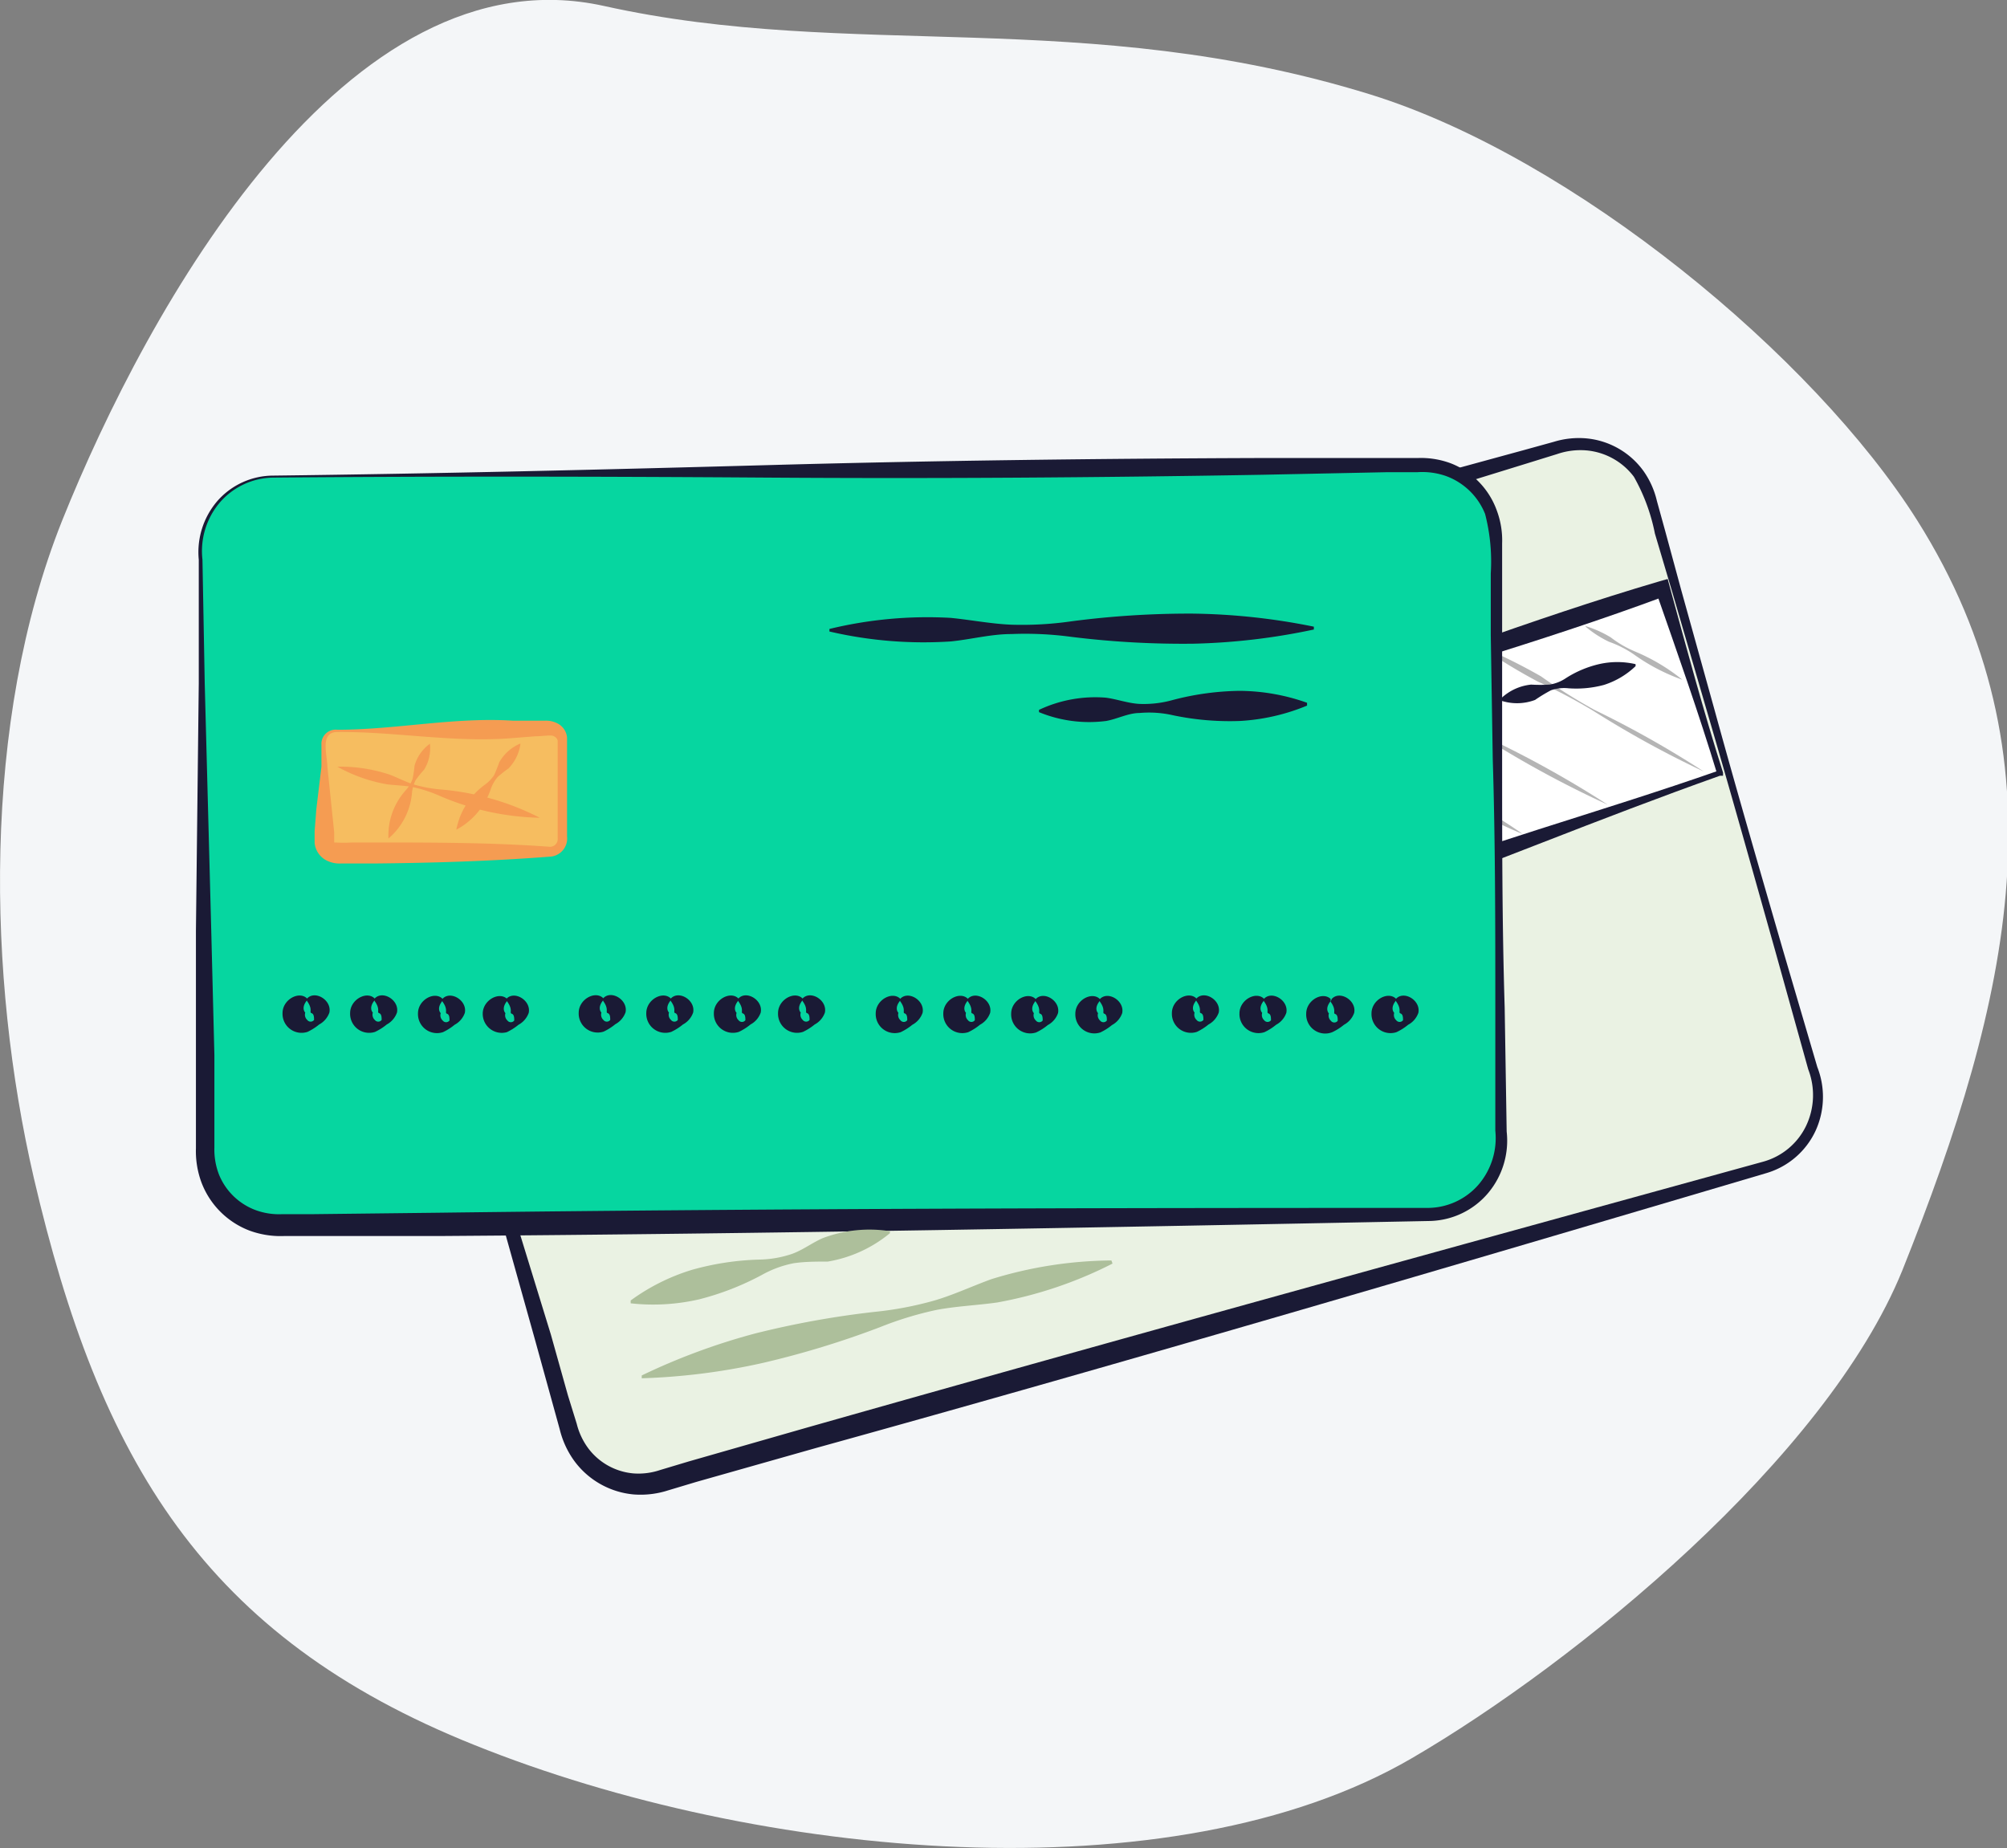 <svg xmlns="http://www.w3.org/2000/svg" viewBox="0 0 70.68 65.09"><rect x="0" y="0" width="70.68" height="65.09" fill="#808080" stroke="none"/><defs><style>.cls-1{fill:#f4f6f8;}.cls-2{fill:#eaf2e3;}.cls-3{fill:#1a1a35;}.cls-4{fill:#fff;}.cls-5{fill:#b5b5b5;}.cls-6{fill:#06d6a0;}.cls-7{fill:#f6bd60;}.cls-8{fill:#f59c52;}.cls-9{fill:#afc680;}.cls-10{fill:#adbf9b;}</style></defs><title>Asset 33icon-</title><g id="Layer_2" data-name="Layer 2"><g id="Icons"><g id="Payment"><path class="cls-1" d="M2.19,18.33c3-7.47,10-20.13,19.08-18.12,8.72,1.94,16.92,0,27,3.12,7.14,2.22,15.6,9.21,19.25,15,5.26,8.34,3.31,16.82-.53,26.42C64.3,51.36,55.52,58.54,49.72,61.92c-8.46,4.93-23,3.56-33-.46C7.18,57.65,3.5,51.41,1.19,41.48-.44,34.44-.65,25.45,2.19,18.33Z"/><path class="cls-2" d="M16,26.86l38.94-11.1a2.58,2.58,0,0,1,3.18,1.77l5.82,20.4a2.58,2.58,0,0,1-1.77,3.18L23.22,52.21A2.58,2.58,0,0,1,20,50.45L14.23,30A2.58,2.58,0,0,1,16,26.86Z"/><path class="cls-3" d="M16,26.83c5.59-1.6,11.16-3.28,16.72-5S43.86,18.56,49.46,17l4.21-1.15,1.05-.29a3,3,0,0,1,1.16-.12,2.8,2.8,0,0,1,2,1.15,3,3,0,0,1,.47,1.05l.29,1.05.57,2.1L60.38,25c.77,2.8,1.58,5.59,2.39,8.39L64,37.58a2.87,2.87,0,0,1-.06,2.24,2.77,2.77,0,0,1-1.72,1.49C51.06,44.61,39.91,47.9,28.72,51l-4.2,1.19-1,.3a3.16,3.16,0,0,1-1.21.14,2.92,2.92,0,0,1-2.1-1.2,3.17,3.17,0,0,1-.5-1.1l-.29-1.05-.58-2.1L17.67,43l-2.25-8.43-1.16-4.2a2.76,2.76,0,0,1,.08-2.16A2.62,2.62,0,0,1,16,26.83Zm0,.07a2.53,2.53,0,0,0-1.58,1.36,2.64,2.64,0,0,0-.05,2.08l1.23,4.18,2.53,8.35L19.4,47,20,49.14l.31,1a2.44,2.44,0,0,0,.41.87,2.23,2.23,0,0,0,1.59.88,2.39,2.39,0,0,0,.94-.12l1-.3,4.19-1.2C39.68,47.08,50.89,44,62.1,40.91a2.38,2.38,0,0,0,1.5-1.25,2.52,2.52,0,0,0,.08-2l-1.17-4.2c-.79-2.8-1.57-5.6-2.39-8.39l-1.22-4.19-.62-2.09a6.67,6.67,0,0,0-.74-2,2.35,2.35,0,0,0-1.7-.93,2.53,2.53,0,0,0-1,.13l-1,.31L49.63,17.6c-5.58,1.63-11.18,3.21-16.8,4.71S21.6,25.32,16,26.9Z"/><polyline class="cls-4" points="45.04 25.23 58.57 20.73 60.6 27.25 47.95 31.68 45.04 25.23"/><path class="cls-3" d="M45,25.2c2.21-.89,4.44-1.71,6.68-2.5s4.49-1.56,6.77-2.23l.28-.08.07.26c.6,2.2,1.19,4.39,1.88,6.56l0,.11-.11,0c-2.11.75-4.19,1.55-6.27,2.36S50.17,31.28,48.07,32l-.31.11-.16-.31q-.79-1.59-1.42-3.24c-.44-1.1-.84-2.21-1.18-3.35l.07,0c.63,1,1.2,2,1.73,3.1s1,2.12,1.49,3.21l-.47-.2c2.12-.72,4.23-1.43,6.36-2.11s4.26-1.34,6.37-2.08l-.07.15c-.66-2.18-1.42-4.32-2.17-6.47l.34.18c-2.23.83-4.49,1.56-6.76,2.27s-4.55,1.39-6.85,2Z"/><path class="cls-5" d="M48.67,24a20.79,20.79,0,0,1,2,1,20.5,20.5,0,0,0,2,1.12,37,37,0,0,1,3.95,2.22v0a37,37,0,0,1-4-2.14,20.48,20.48,0,0,0-2-1.07A20.76,20.76,0,0,1,48.66,24Z"/><path class="cls-5" d="M48.68,26.65a8.07,8.07,0,0,1,1.27.62,8,8,0,0,0,1.22.7,14.37,14.37,0,0,1,2.45,1.4v0a14.38,14.38,0,0,1-2.49-1.32,8,8,0,0,0-1.25-.65,8.06,8.06,0,0,1-1.2-.74Z"/><path class="cls-5" d="M55.84,22.05a3.86,3.86,0,0,1,.89.4,3.78,3.78,0,0,0,.84.49,6.86,6.86,0,0,1,1.68,1v0a6.85,6.85,0,0,1-1.72-.9,3.8,3.8,0,0,0-.87-.44,3.86,3.86,0,0,1-.82-.53Z"/><path class="cls-5" d="M52.27,22.82a19.86,19.86,0,0,1,2,1A19.6,19.6,0,0,0,56.15,25,35.48,35.48,0,0,1,60,27.17v0a35.49,35.49,0,0,1-3.88-2.13A19.63,19.63,0,0,0,54.15,24a19.9,19.9,0,0,1-1.9-1.15Z"/><path class="cls-3" d="M52.78,24.68a1.8,1.8,0,0,1,1.14-.57,5.64,5.64,0,0,0,.65,0,1.42,1.42,0,0,0,.58-.23,3.73,3.73,0,0,1,1.16-.49,2.87,2.87,0,0,1,1.29,0l0,.07a2.87,2.87,0,0,1-1.11.66,3.74,3.74,0,0,1-1.25.12,1.42,1.42,0,0,0-.62.07,5.62,5.62,0,0,0-.56.34,1.8,1.8,0,0,1-1.27,0Z"/><path class="cls-6" d="M9.61,16.78l40.49-.41a2.58,2.58,0,0,1,2.6,2.54l.21,21.22a2.58,2.58,0,0,1-2.54,2.6l-40.49.41a2.58,2.58,0,0,1-2.6-2.54L7.07,19.38A2.58,2.58,0,0,1,9.61,16.78Z"/><path class="cls-3" d="M9.61,16.75c5.81-.07,11.63-.21,17.44-.37s11.63-.23,17.44-.25h5.45a3,3,0,0,1,1.16.19A2.8,2.8,0,0,1,52.72,18a3,3,0,0,1,.18,1.14v3.27l0,4.36c0,2.91,0,5.81.09,8.72l.07,4.36A2.87,2.87,0,0,1,52.42,42a2.77,2.77,0,0,1-2.05,1c-11.63.23-23.25.45-34.88.53l-4.36,0H10a3.17,3.17,0,0,1-1.21-.19,2.92,2.92,0,0,1-1.7-1.71,3.17,3.17,0,0,1-.19-1.19V37.15l0-4.36L7,24.07V19.71a2.76,2.76,0,0,1,.65-2.06A2.62,2.62,0,0,1,9.61,16.75Zm0,.07a2.53,2.53,0,0,0-1.88.89,2.64,2.64,0,0,0-.6,2l.08,4.36.23,8.72.11,4.36,0,2.18,0,1.09a2.44,2.44,0,0,0,.16.94,2.23,2.23,0,0,0,1.3,1.26,2.39,2.39,0,0,0,.93.14h1.09l4.36-.05c11.63-.15,23.26-.17,34.89-.17a2.38,2.38,0,0,0,1.78-.81,2.52,2.52,0,0,0,.6-1.91V35.45c0-2.91,0-5.81-.09-8.72l-.07-4.36,0-2.18a6.68,6.68,0,0,0-.2-2.09,2.35,2.35,0,0,0-1.39-1.34,2.53,2.53,0,0,0-1-.13l-1.09,0-4.36.09c-5.81.1-11.63.14-17.44.1S15.43,16.77,9.61,16.82Z"/><path class="cls-7" d="M11.88,25.74l7.43-.05a.45.45,0,0,1,.48.42l0,3.51a.45.45,0,0,1-.47.43l-7.43.05a.46.46,0,0,1-.48-.42l0-3.51A.45.45,0,0,1,11.88,25.74Z"/><path class="cls-8" d="M11.88,25.7c2.06,0,4.11-.45,6.17-.32l.77,0,.39,0a.87.87,0,0,1,.48.13.62.62,0,0,1,.28.47c0,.16,0,.27,0,.4l0,.77c0,.51,0,1,0,1.54,0,.26,0,.51,0,.77a.64.64,0,0,1-.62.71c-2.06.16-4.11.22-6.17.24H12a1,1,0,0,1-.56-.14.78.78,0,0,1-.36-.58c0-.19,0-.28,0-.42l.06-.77L11.32,27c0-.26,0-.51,0-.77A.5.5,0,0,1,11.88,25.7Zm0,.08c-.62,0-.36.77-.35,1.23l.16,1.54.08.77,0,.35a.12.12,0,0,0,.05,0,4.51,4.51,0,0,0,.57,0l.77,0c2.06,0,4.12,0,6.18.15a.27.27,0,0,0,.3-.29c0-.26,0-.51,0-.77,0-.51,0-1,0-1.54l0-.77,0-.37a.23.23,0,0,0-.13-.15c-.09-.06-.39,0-.65,0l-.77.06C16,26.17,13.94,25.76,11.88,25.78Z"/><path class="cls-3" d="M10.81,35.17c.28-.31.88.05.79.49a.77.77,0,0,1-.36.42,2,2,0,0,1-.41.26.67.67,0,0,1-.88-.66c0-.48.58-.79.86-.52v.07c-.21.26-.08.41-.06.43a.25.25,0,0,0,.07.26.15.15,0,0,0,.24,0c0-.09,0-.21-.09-.24s.06-.13-.16-.43Z"/><path class="cls-3" d="M13.19,35.17c.28-.31.88.05.79.49a.77.77,0,0,1-.36.42,1.94,1.94,0,0,1-.41.26.67.67,0,0,1-.88-.66c0-.48.58-.79.86-.52v.07c-.21.26-.08.41-.06.43a.25.25,0,0,0,.07.26.15.15,0,0,0,.24,0c0-.09,0-.21-.09-.24s.06-.13-.16-.43Z"/><path class="cls-3" d="M15.58,35.18c.28-.31.88.05.79.49a.76.76,0,0,1-.36.42,1.94,1.94,0,0,1-.41.26.67.67,0,0,1-.88-.66c0-.48.58-.79.86-.52v.08c-.21.26-.08.41-.06.43a.25.25,0,0,0,.07.26.15.15,0,0,0,.24,0c0-.09,0-.21-.09-.24s.06-.13-.16-.43Z"/><path class="cls-3" d="M17.83,35.18c.28-.31.88.05.79.49a.77.77,0,0,1-.36.42,2,2,0,0,1-.41.26A.67.67,0,0,1,17,35.7c0-.48.58-.79.86-.52v.07c-.21.26-.08.41-.06.43a.25.25,0,0,0,.07.26.15.15,0,0,0,.24,0c0-.09,0-.21-.09-.24s.06-.13-.16-.43Z"/><path class="cls-3" d="M21.24,35.16c.28-.31.88.05.79.49a.77.77,0,0,1-.36.42,2,2,0,0,1-.41.26.67.67,0,0,1-.88-.66c0-.48.58-.79.86-.52v.08c-.21.26-.08.41-.06.43a.25.25,0,0,0,.07.26.15.15,0,0,0,.24,0c0-.09,0-.21-.09-.24s.06-.13-.16-.43Z"/><path class="cls-3" d="M23.62,35.17c.28-.31.88.05.79.49a.76.76,0,0,1-.36.42,1.94,1.94,0,0,1-.41.26.67.67,0,0,1-.88-.66c0-.48.58-.79.86-.52v.07c-.21.26-.08.41-.06.43a.25.25,0,0,0,.07.26.15.15,0,0,0,.24,0c0-.09,0-.21-.09-.24s.06-.13-.16-.43Z"/><path class="cls-3" d="M26,35.17c.28-.31.88.05.79.49a.76.76,0,0,1-.36.42,1.94,1.94,0,0,1-.41.26.67.67,0,0,1-.88-.66c0-.48.58-.79.86-.52v.08c-.21.26-.08.41-.06.43a.25.25,0,0,0,.07.26.15.15,0,0,0,.24,0c0-.09,0-.21-.09-.24s.06-.13-.16-.43Z"/><path class="cls-3" d="M28.26,35.17c.28-.31.88.05.79.49a.76.76,0,0,1-.36.42,2,2,0,0,1-.41.26.67.67,0,0,1-.88-.66c0-.48.58-.79.86-.52v.07c-.21.26-.08.41-.06.43a.25.25,0,0,0,.07.26.15.15,0,0,0,.24,0c0-.09,0-.21-.09-.24s.06-.13-.16-.43Z"/><path class="cls-3" d="M31.7,35.18c.28-.31.88.05.79.49a.76.76,0,0,1-.36.42,2,2,0,0,1-.41.26.67.67,0,0,1-.88-.66c0-.48.58-.79.86-.52v.07c-.21.26-.08.41-.06.43a.25.25,0,0,0,.07.26.15.15,0,0,0,.24,0c0-.09,0-.21-.09-.24s.06-.13-.16-.43Z"/><path class="cls-3" d="M34.08,35.18c.28-.31.88.05.79.49a.76.76,0,0,1-.36.42,1.94,1.94,0,0,1-.41.26.67.67,0,0,1-.88-.66c0-.48.58-.79.86-.52v.07c-.21.26-.08.41-.06.43a.25.25,0,0,0,.07.26.15.15,0,0,0,.24,0c0-.09,0-.21-.09-.24s.06-.13-.16-.43Z"/><path class="cls-3" d="M36.47,35.19c.28-.31.88.05.79.49a.76.76,0,0,1-.36.42,1.94,1.94,0,0,1-.41.26.67.67,0,0,1-.88-.66c0-.48.58-.79.86-.52v.07c-.21.26-.08.41-.06.43a.25.25,0,0,0,.07.26.15.15,0,0,0,.24,0c0-.09,0-.21-.09-.24s.06-.13-.16-.43Z"/><path class="cls-3" d="M38.73,35.19c.28-.31.88.05.79.49a.76.76,0,0,1-.36.42,1.94,1.94,0,0,1-.41.26.67.67,0,0,1-.88-.66c0-.48.58-.79.86-.52v.07c-.21.26-.08.41-.06.43a.25.25,0,0,0,.07.26.15.15,0,0,0,.24,0c0-.09,0-.21-.09-.24s.06-.13-.16-.43Z"/><path class="cls-3" d="M42.13,35.17c.28-.31.88.05.79.49a.77.77,0,0,1-.36.42,2,2,0,0,1-.41.26.67.67,0,0,1-.88-.66c0-.48.58-.79.86-.52v.07c-.21.26-.08.41-.06.43a.25.25,0,0,0,.07.26.15.15,0,0,0,.24,0c0-.09,0-.21-.09-.24s.06-.13-.16-.43Z"/><path class="cls-3" d="M44.51,35.18c.28-.31.88.05.79.49a.76.76,0,0,1-.36.42,1.93,1.93,0,0,1-.41.26.67.67,0,0,1-.88-.66c0-.48.58-.79.86-.52v.07c-.21.26-.08.41-.06.43a.25.25,0,0,0,.07.26.15.15,0,0,0,.24,0c0-.09,0-.21-.09-.24s.06-.13-.16-.43Z"/><path class="cls-3" d="M46.9,35.18c.28-.31.88.05.79.49a.76.76,0,0,1-.36.42,1.94,1.94,0,0,1-.41.26A.67.67,0,0,1,46,35.7c0-.48.58-.79.86-.52v.08c-.21.26-.08.41-.06.43a.25.25,0,0,0,.07.26.15.15,0,0,0,.24,0c0-.09,0-.21-.09-.24s.06-.13-.16-.43Z"/><path class="cls-3" d="M49.16,35.18c.28-.31.88.05.79.49a.76.76,0,0,1-.36.42,1.93,1.93,0,0,1-.41.26.67.67,0,0,1-.88-.66c0-.48.58-.79.86-.52v.07c-.21.26-.08.41-.06.43a.25.25,0,0,0,.07.26.15.15,0,0,0,.24,0c0-.09,0-.21-.09-.24s.06-.13-.16-.43Z"/><line class="cls-9" x1="36.6" y1="25.06" x2="46.03" y2="24.82"/><path class="cls-3" d="M36.59,25a4.64,4.64,0,0,1,2.35-.43c.39.05.79.2,1.19.22a3.78,3.78,0,0,0,1.18-.14,9.7,9.7,0,0,1,2.35-.32,7.21,7.21,0,0,1,2.37.42v.1a7.21,7.21,0,0,1-2.35.54,9.71,9.71,0,0,1-2.37-.2,3.78,3.78,0,0,0-1.18-.08c-.39,0-.78.21-1.17.28a4.64,4.64,0,0,1-2.37-.31Z"/><line class="cls-9" x1="29.21" y1="22.2" x2="46.28" y2="22.12"/><path class="cls-3" d="M29.21,22.15a14.64,14.64,0,0,1,4.27-.39c.71.07,1.42.21,2.13.24a12.2,12.2,0,0,0,2.13-.12A31.91,31.91,0,0,1,42,21.61a22.69,22.69,0,0,1,4.27.46v.1a22.7,22.7,0,0,1-4.26.5,31.92,31.92,0,0,1-4.27-.24,12.2,12.2,0,0,0-2.13-.1c-.71,0-1.42.19-2.13.26a14.63,14.63,0,0,1-4.27-.35Z"/><path class="cls-10" d="M31.34,43.43a4.64,4.64,0,0,1-2.19,1c-.4,0-.82,0-1.21.06a3.78,3.78,0,0,0-1.11.41,9.71,9.71,0,0,1-2.21.86,7.22,7.22,0,0,1-2.41.14l0-.1a7.22,7.22,0,0,1,2.16-1.08,9.71,9.71,0,0,1,2.35-.36,3.79,3.79,0,0,0,1.17-.2c.37-.13.71-.39,1.07-.55a4.64,4.64,0,0,1,2.38-.25Z"/><path class="cls-10" d="M39.18,44.5a14.64,14.64,0,0,1-4.06,1.37c-.71.1-1.43.13-2.13.26a12.19,12.19,0,0,0-2,.61A31.91,31.91,0,0,1,26.86,48a22.69,22.69,0,0,1-4.26.54l0-.1a22.69,22.69,0,0,1,4-1.48,31.92,31.92,0,0,1,4.21-.76,12.19,12.19,0,0,0,2.1-.4c.68-.2,1.34-.51,2-.75a14.64,14.64,0,0,1,4.23-.66Z"/><path class="cls-8" d="M15.14,26.19a1.44,1.44,0,0,1-.2.91,4.48,4.48,0,0,0-.3.37,1.24,1.24,0,0,0-.13.44,2.37,2.37,0,0,1-.83,1.62l0,0a2.37,2.37,0,0,1,.62-1.71,1.24,1.24,0,0,0,.23-.39,4.42,4.42,0,0,0,.07-.47,1.44,1.44,0,0,1,.53-.76Z"/><path class="cls-8" d="M18.33,26.19a1.54,1.54,0,0,1-.42.87,4.76,4.76,0,0,0-.38.3,1.33,1.33,0,0,0-.24.41,2.54,2.54,0,0,1-1.22,1.45l0,0a2.54,2.54,0,0,1,1-1.58,1.33,1.33,0,0,0,.33-.34,4.77,4.77,0,0,0,.18-.45,1.54,1.54,0,0,1,.71-.65Z"/><path class="cls-8" d="M11.89,27a5.51,5.51,0,0,1,1.83.28c.29.11.57.26.86.35a4.92,4.92,0,0,0,.9.17,9.36,9.36,0,0,1,3.53,1v0a9.36,9.36,0,0,1-3.59-.8,4.92,4.92,0,0,0-.88-.28c-.3-.06-.62-.06-.92-.1A5.51,5.51,0,0,1,11.88,27Z"/></g></g></g></svg>